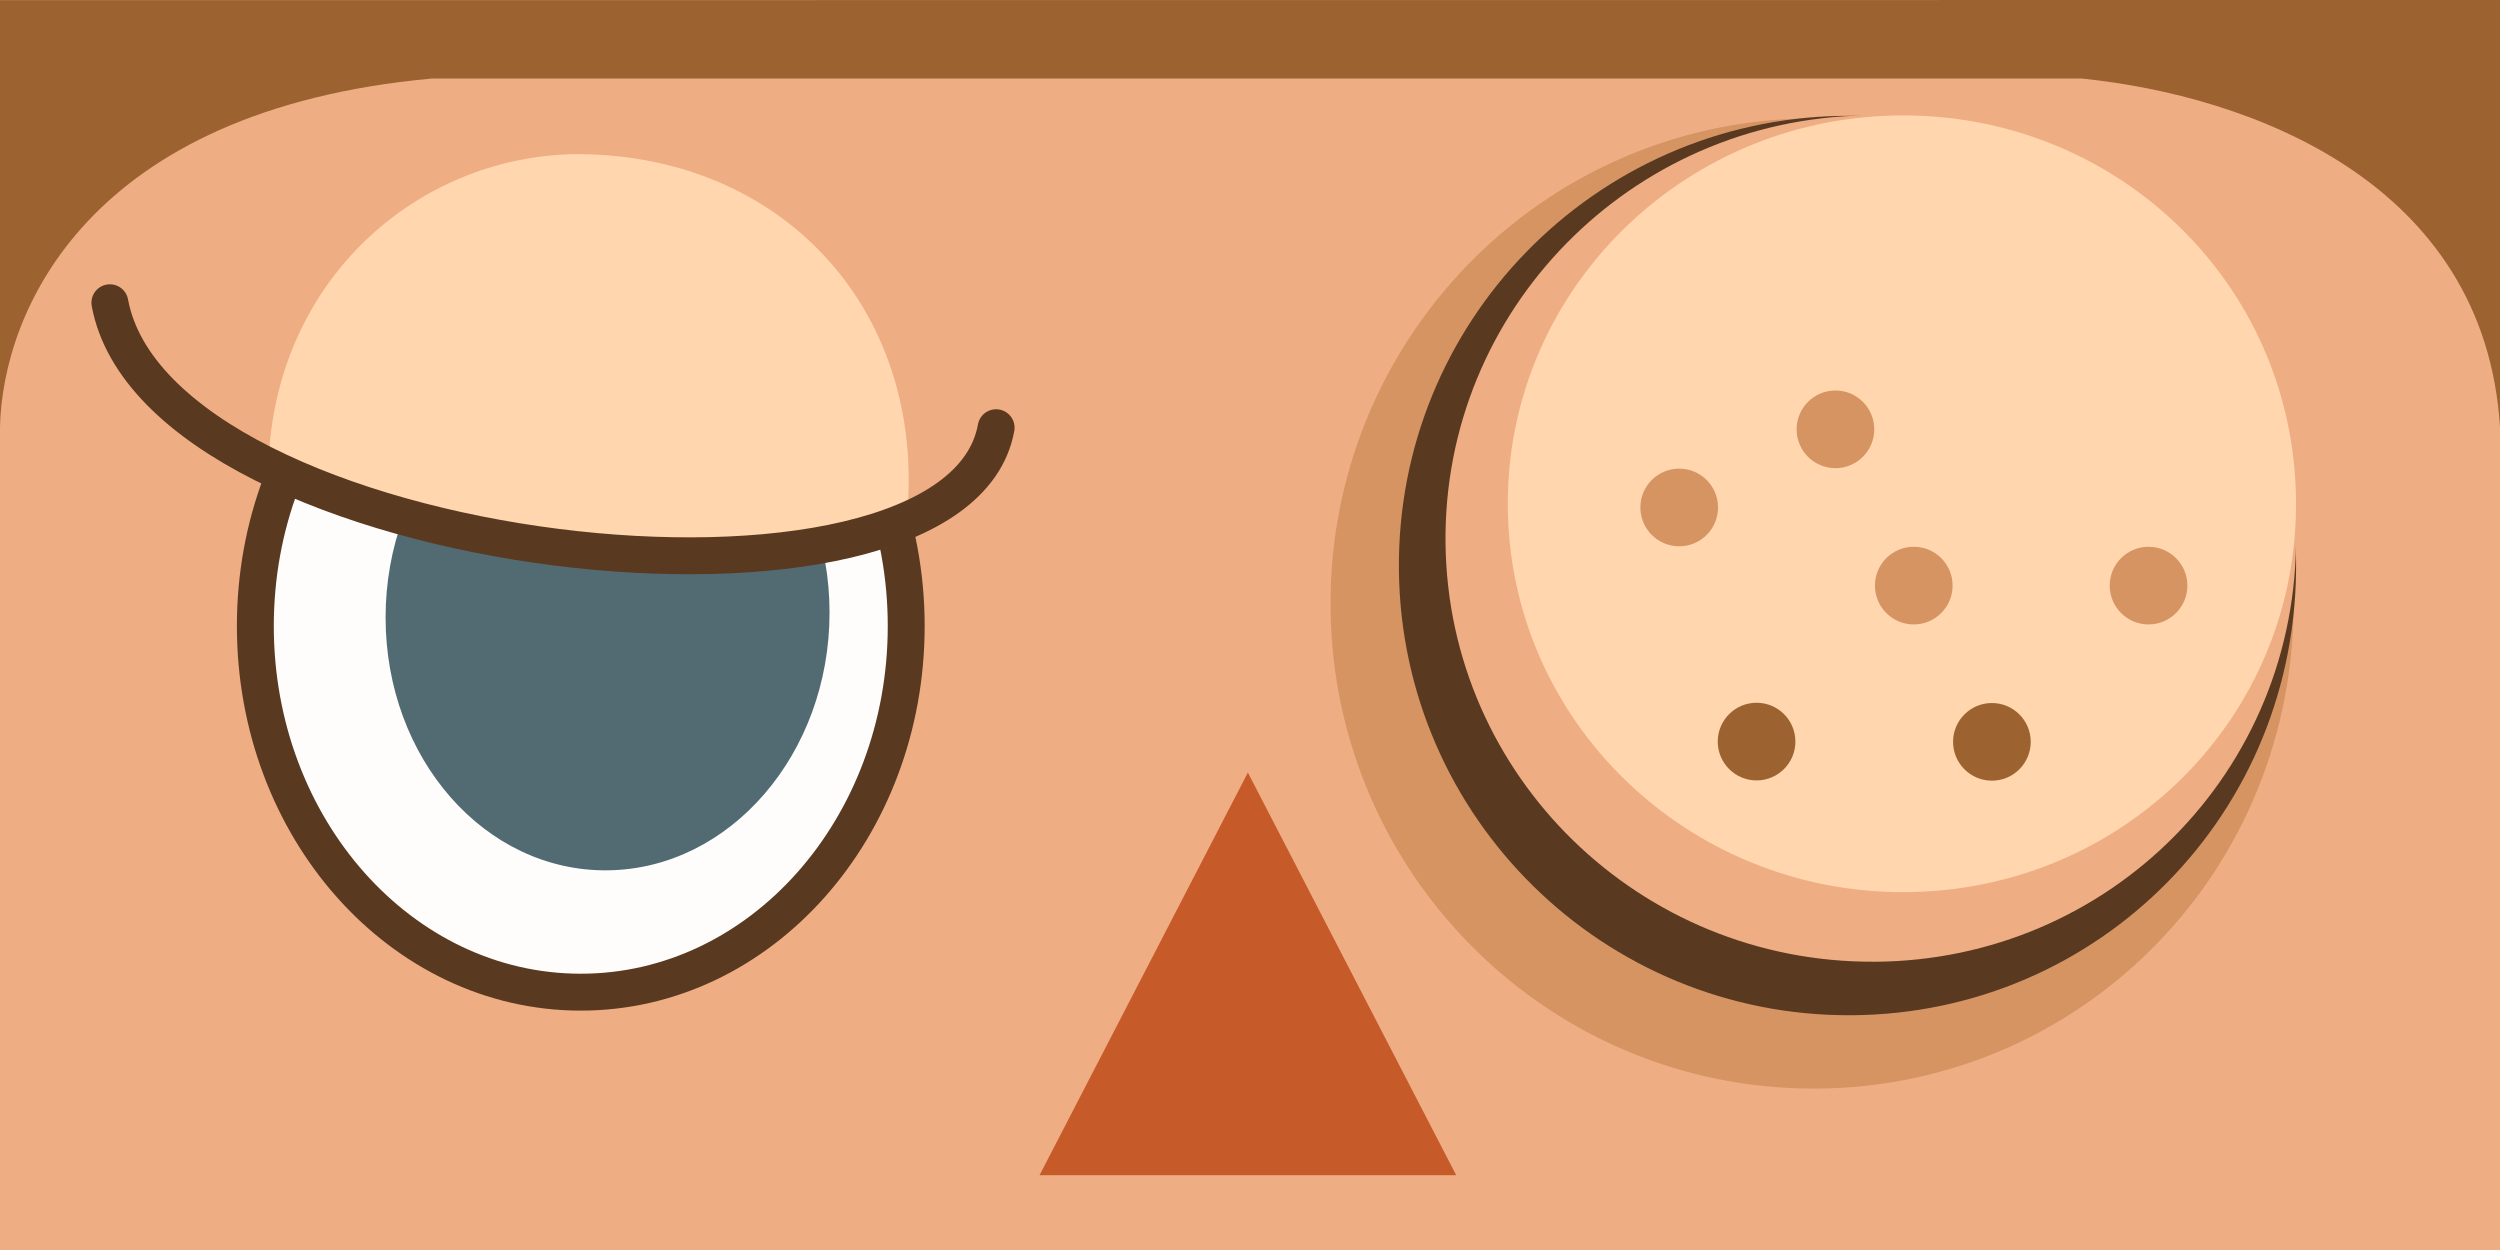 <ns0:svg xmlns:dc="http://purl.org/dc/elements/1.1/" xmlns:ns0="http://www.w3.org/2000/svg" xmlns:ns1="http://www.inkscape.org/namespaces/inkscape" xmlns:ns2="http://sodipodi.sourceforge.net/DTD/sodipodi-0.dtd" xmlns:ns4="http://creativecommons.org/ns#" xmlns:rdf="http://www.w3.org/1999/02/22-rdf-syntax-ns#" width="67.733mm" height="33.867mm" viewBox="0 0 67.733 33.867" version="1.1" id="svg8" ns1:version="0.92.5 (2060ec1f9f, 2020-04-08)" ns2:docname="4.svg" ns1:export-filename="/home/user/Documents/Retexture/tex1_32x16_f7ba36c620119cd5_31af666979c71315_8.png" ns1:export-xdpi="96" ns1:export-ydpi="96">
  <ns0:rect x="0" y="0" width="67.733" height="33.867" fill="#333333" stroke="none"/>
  <ns0:defs id="defs2">
    <ns1:perspective ns2:type="inkscape:persp3d" ns1:vp_x="0 : 16.933332 : 1" ns1:vp_y="0 : 1000 : 0" ns1:vp_z="67.73333 : 16.933332 : 1" ns1:persp3d-origin="33.866665 : 11.288888 : 1" id="perspective22" />
    <ns0:clipPath clipPathUnits="userSpaceOnUse" id="clipPath4764">
      <ns0:rect style="fill:#ff00ff;fill-opacity:1;stroke:none;stroke-width:0;stroke-miterlimit:4;stroke-dasharray:none;stroke-opacity:1" id="rect4766" width="67.733" height="30.341" x="-2.7281718e-07" y="3.315" />
    </ns0:clipPath>
    <ns0:clipPath clipPathUnits="userSpaceOnUse" id="clipPath4768">
      <ns0:rect style="fill:#ff00ff;fill-opacity:1;stroke:none;stroke-width:0;stroke-miterlimit:4;stroke-dasharray:none;stroke-opacity:1" id="rect4770" width="67.733" height="33.867" x="0" y="1.2988281e-06" />
    </ns0:clipPath>
    <ns0:clipPath clipPathUnits="userSpaceOnUse" id="clipPath4858">
      <ns0:rect style="display:inline;fill:#ff00ff;fill-opacity:1;stroke:none;stroke-width:0;stroke-miterlimit:4;stroke-dasharray:none;stroke-opacity:1" id="rect4860" width="67.733" height="33.867" x="0" y="1.2988281e-06" ns1:label="Clip" />
    </ns0:clipPath>
    <ns0:clipPath clipPathUnits="userSpaceOnUse" id="clipPath4862">
      <ns0:rect style="display:inline;fill:#ff00ff;fill-opacity:1;stroke:none;stroke-width:0;stroke-miterlimit:4;stroke-dasharray:none;stroke-opacity:1" id="rect4864" width="67.733" height="33.867" x="0" y="1.2988281e-06" ns1:label="Clip" />
    </ns0:clipPath>
    <ns0:clipPath clipPathUnits="userSpaceOnUse" id="clipPath4866">
      <ns0:rect style="display:inline;fill:#ff00ff;fill-opacity:1;stroke:none;stroke-width:0;stroke-miterlimit:4;stroke-dasharray:none;stroke-opacity:1" id="rect4868" width="67.733" height="30.341" x="-2.7281718e-07" y="3.315" ns1:label="Clip" />
    </ns0:clipPath>
    <ns0:clipPath clipPathUnits="userSpaceOnUse" id="clipPath4870">
      <ns0:rect style="display:inline;fill:#ff00ff;fill-opacity:1;stroke:none;stroke-width:0;stroke-miterlimit:4;stroke-dasharray:none;stroke-opacity:1" id="rect4872" width="67.733" height="33.867" x="0" y="1.2988281e-06" ns1:label="Clip" />
    </ns0:clipPath>
    <ns0:clipPath clipPathUnits="userSpaceOnUse" id="clipPath4874">
      <ns0:rect style="display:inline;fill:#ff00ff;fill-opacity:1;stroke:none;stroke-width:0;stroke-miterlimit:4;stroke-dasharray:none;stroke-opacity:1" id="rect4876" width="67.733" height="33.867" x="0" y="1.2988281e-06" ns1:label="Clip" />
    </ns0:clipPath>
    <ns0:clipPath clipPathUnits="userSpaceOnUse" id="clipPath4677">
      <ns0:rect style="opacity:0.97;fill:#945a31;fill-opacity:1;stroke:#502d0f;stroke-width:1.5;stroke-linecap:round;stroke-linejoin:round;stroke-miterlimit:4;stroke-dasharray:none;stroke-opacity:1;paint-order:fill markers stroke" id="rect4679" width="67.734" height="33.867" x="-0.001" y="-1.7615814e-06" />
    </ns0:clipPath>
    <ns0:clipPath clipPathUnits="userSpaceOnUse" id="clipPath4681">
      <ns0:rect style="opacity:0.97;fill:#945a31;fill-opacity:1;stroke:#502d0f;stroke-width:1.42;stroke-linecap:round;stroke-linejoin:round;stroke-miterlimit:4;stroke-dasharray:none;stroke-opacity:1;paint-order:fill markers stroke" id="rect4683" width="67.734" height="30.341" x="-0.001" y="3.315" />
    </ns0:clipPath>
    <ns0:clipPath clipPathUnits="userSpaceOnUse" id="clipPath4685">
      <ns0:rect style="opacity:0.97;fill:#945a31;fill-opacity:1;stroke:#502d0f;stroke-width:1.5;stroke-linecap:round;stroke-linejoin:round;stroke-miterlimit:4;stroke-dasharray:none;stroke-opacity:1;paint-order:fill markers stroke" id="rect4687" width="67.734" height="33.867" x="-36.016" y="-1.7615814e-06" />
    </ns0:clipPath>
    <ns0:clipPath clipPathUnits="userSpaceOnUse" id="clipPath4689">
      <ns0:rect style="opacity:0.97;fill:#945a31;fill-opacity:1;stroke:#502d0f;stroke-width:1.5;stroke-linecap:round;stroke-linejoin:round;stroke-miterlimit:4;stroke-dasharray:none;stroke-opacity:1;paint-order:fill markers stroke" id="rect4691" width="67.734" height="33.867" x="-0.001" y="-1.7615814e-06" />
    </ns0:clipPath>
    <ns0:clipPath clipPathUnits="userSpaceOnUse" id="clipPath4693">
      <ns0:rect style="opacity:0.97;fill:#945a31;fill-opacity:1;stroke:#502d0f;stroke-width:1.5;stroke-linecap:round;stroke-linejoin:round;stroke-miterlimit:4;stroke-dasharray:none;stroke-opacity:1;paint-order:fill markers stroke" id="rect4695" width="67.734" height="33.867" x="-0.001" y="263.133" />
    </ns0:clipPath>
  </ns0:defs>
  <ns2:namedview id="base" pagecolor="#ffffff" bordercolor="#666666" borderopacity="1.0" ns1:pageopacity="0.0" ns1:pageshadow="2" ns1:zoom="2.828427" ns1:cx="113.57534" ns1:cy="96.180779" ns1:document-units="mm" ns1:current-layer="layer2" showgrid="false" showborder="false" ns1:window-width="1920" ns1:window-height="1022" ns1:window-x="1920" ns1:window-y="1080" ns1:window-maximized="1" showguides="true" ns1:guide-bbox="true">
    <ns2:guide position="-0.001,31.669" orientation="1,0" id="guide906" ns1:locked="false" />
    <ns2:guide position="-0.001,32.355" orientation="1,0" id="guide942" ns1:locked="false" />
    <ns2:guide position="0.608,33.863" orientation="0,1" id="guide944" ns1:locked="false" />
    <ns2:guide position="67.733,22.22" orientation="1,0" id="guide956" ns1:locked="false" />
    <ns2:guide position="67.733,22.378" orientation="1,0" id="guide958" ns1:locked="false" />
  </ns2:namedview>
  <ns0:g ns1:groupmode="layer" id="layer2" ns1:label="Features" style="display:inline;opacity:1">
    <ns0:rect style="fill:#EFAD84;fill-opacity:1;stroke:none;stroke-width:0;stroke-miterlimit:4;stroke-dasharray:none;stroke-opacity:1;" id="rect4760" width="72.363" height="39.222" x="-2.272" y="-3.484" clip-path="url(#clipPath4874)" ns1:label="skin" />
    <ns0:path ns2:type="star" style="opacity:1;fill:#C65A29;fill-opacity:1;stroke:#d65a29;stroke-width:0;stroke-miterlimit:4;stroke-dasharray:none;stroke-opacity:1;" id="path4710" ns2:sides="3" ns2:cx="33.809597" ns2:cy="28.588091" ns2:r1="6.5166645" ns2:r2="3.2583323" ns2:arg1="0.52359878" ns2:arg2="1.5707963" ns1:flatsided="false" ns1:rounded="0" ns1:randomized="0" d="m 39.453,31.846 -5.644,0 -5.644,0 2.822,-4.887 2.822,-4.887 2.822,4.887 z" ns1:transform-center-y="-1.8184816" transform="matrix(1,0,0,1.116,2.7281718e-7,-3.701)" ns1:label="nose" clip-path="url(#clipPath4681)" />
    <ns0:g id="g4697" ns1:label="Eye1" style="opacity:1" clip-path="url(#clipPath4689)">
      <ns0:ellipse style="opacity:1;fill:#fefdfb;fill-opacity:1;stroke:none;stroke-width:0.205;stroke-linecap:round;stroke-linejoin:round;stroke-miterlimit:4;stroke-dasharray:none;stroke-opacity:1;paint-order:fill markers stroke" id="path59" cx="15.341" cy="17.122" rx="8.793" ry="10.103" ns1:label="eyewhite" />
      <ns0:ellipse transform="matrix(1,-0.011,0,1,0,0)" ry="6.916" rx="6.014" ns1:label="pupil" cy="16.845" cx="16.461" id="path986" style="opacity:1;fill:#526B73;fill-opacity:1;stroke:#526B73;stroke-width:0;stroke-miterlimit:4;stroke-dasharray:none;stroke-opacity:1;" />
      <ns0:ellipse ns1:label="eyeoutline" ry="9.919" rx="8.817" cy="16.962" cx="15.735" id="path167" style="opacity:1;fill:none;fill-opacity:1;stroke:#5a3921;stroke-width:1;stroke-miterlimit:4;stroke-dasharray:none;stroke-opacity:1" />
      <ns0:path style="opacity:1;fill:#FFD6AD;fill-opacity:1;stroke:none;stroke-width:1.043;stroke-linecap:round;stroke-linejoin:miter;stroke-miterlimit:4;stroke-dasharray:none;stroke-opacity:1;paint-order:stroke fill markers;" d="m 24.559,14.125 c -0.421,1.82 -2.365,-0.482 -3.708,0.695 -1.474,1.292 -2.287,0.168 -4.378,0.124 -2.741,-0.058 -3.291,-0.445 -5.968,-1.24 C 8.8,13.197 7.147,14.067 7.298,12.143 7.673,7.358 11.487,4.186 15.686,4.176 c 5.638,0.035 9.468,4.367 8.873,9.949 z" id="path873" ns1:connector-curvature="0" ns2:nodetypes="csssscc" ns1:label="eyelid" />
      <ns0:path style="fill:none;stroke:#5a3921;stroke-width:1;stroke-linecap:round;stroke-linejoin:miter;stroke-miterlimit:4;stroke-dasharray:none;stroke-opacity:1" d="M 2.977,8.202 C 4.284,15.258 25.889,17.675 26.988,11.588" id="path871" ns1:connector-curvature="0" ns2:nodetypes="cc" ns1:label="eyeoutline" />
    </ns0:g>
    <ns0:g id="g928" ns1:label="eye2">
      <ns0:path ns1:label="eyeshadow" ns2:nodetypes="ssscs" ns1:connector-curvature="0" id="path884" d="M 49.208,29.494 C 42.009,29.534 36.13,23.727 36.049,16.497 35.969,9.267 41.719,3.33 48.917,3.209 56.115,3.089 62.059,8.83 62.141,16.206 62.222,23.581 56.407,29.454 49.208,29.494 Z" style="display:inline;opacity:1;fill:#D69463;fill-opacity:1;stroke:none;stroke-width:0.931;stroke-linecap:round;stroke-linejoin:miter;stroke-miterlimit:4;stroke-dasharray:none;stroke-opacity:1;paint-order:stroke fill markers;" />
      <ns0:path style="display:inline;opacity:1;fill:#5a3921;fill-opacity:1;stroke:none;stroke-width:0.866;stroke-linecap:round;stroke-linejoin:miter;stroke-miterlimit:4;stroke-dasharray:none;stroke-opacity:1;paint-order:stroke fill markers" d="M 50.16,27.506 C 43.454,27.544 37.976,22.16 37.901,15.458 37.827,8.755 43.183,3.251 49.889,3.139 56.595,3.027 62.132,8.35 62.208,15.187 c 0.076,6.838 -5.341,12.282 -12.048,12.319 z" id="path895" ns1:connector-curvature="0" ns2:nodetypes="ssscs" ns1:label="eyeoutline" />
      <ns0:path ns1:label="skin" ns2:nodetypes="ssscs" ns1:connector-curvature="0" id="path897" d="M 50.785,26.056 C 44.427,26.091 39.235,21.026 39.164,14.719 39.093,8.412 44.171,3.233 50.528,3.128 56.885,3.023 62.133,8.031 62.206,14.465 c 0.072,6.434 -5.063,11.557 -11.421,11.592 z" style="display:inline;opacity:1;fill:#EFAD84;fill-opacity:1;stroke:none;stroke-width:0.818;stroke-linecap:round;stroke-linejoin:miter;stroke-miterlimit:4;stroke-dasharray:none;stroke-opacity:1;paint-order:stroke fill markers;" />
      <ns0:path style="display:inline;opacity:1;fill:#FFD6AD;fill-opacity:1;stroke:none;stroke-width:0.754;stroke-linecap:round;stroke-linejoin:miter;stroke-miterlimit:4;stroke-dasharray:none;stroke-opacity:1;paint-order:stroke fill markers;" d="M 51.621,24.171 C 45.729,24.203 40.916,19.554 40.851,13.766 40.785,7.978 45.491,3.224 51.383,3.128 57.274,3.031 62.139,7.627 62.206,13.532 c 0.067,5.905 -4.692,10.607 -10.585,10.639 z" id="path930" ns1:connector-curvature="0" ns2:nodetypes="ssscs" ns1:label="eyelid" />
      <ns0:circle ns1:label="eyespot1" r="1.052" cy="20.092" cx="47.591" id="path903" style="display:inline;opacity:1;fill:#9C6331;fill-opacity:1;stroke:none;stroke-width:1;stroke-linecap:round;stroke-linejoin:miter;stroke-miterlimit:4;stroke-dasharray:none;stroke-opacity:1;paint-order:stroke fill markers;" />
      <ns0:circle ns1:label="eyespot1" r="1.052" cy="20.099" cx="53.967" id="path905" style="opacity:1;fill:#9C6331;fill-opacity:1;stroke:none;stroke-width:1;stroke-linecap:round;stroke-linejoin:miter;stroke-miterlimit:4;stroke-dasharray:none;stroke-opacity:1;paint-order:stroke fill markers;" />
      <ns0:circle style="opacity:1;fill:#D69463;fill-opacity:0;stroke:none;stroke-width:1;stroke-linecap:round;stroke-linejoin:miter;stroke-miterlimit:4;stroke-dasharray:none;stroke-opacity:1;paint-order:stroke fill markers;" id="circle907" cx="51.85" cy="15.866" r="1.052" ns1:label="eyespot2" />
      <ns0:circle ns1:label="eyespot2" r="1.052" cy="15.866" cx="51.85" id="circle909" style="opacity:1;fill:#D69463;fill-opacity:1;stroke:none;stroke-width:1;stroke-linecap:round;stroke-linejoin:miter;stroke-miterlimit:4;stroke-dasharray:none;stroke-opacity:1;paint-order:stroke fill markers;" />
      <ns0:circle style="opacity:1;fill:#D69463;fill-opacity:1;stroke:none;stroke-width:1;stroke-linecap:round;stroke-linejoin:miter;stroke-miterlimit:4;stroke-dasharray:none;stroke-opacity:1;paint-order:stroke fill markers;" id="circle911" cx="58.211" cy="15.866" r="1.052" ns1:label="eyespot2" />
      <ns0:circle ns1:label="eyespot2" r="1.052" cy="11.632" cx="49.728" id="circle913" style="opacity:1;fill:#D69463;fill-opacity:1;stroke:none;stroke-width:1;stroke-linecap:round;stroke-linejoin:miter;stroke-miterlimit:4;stroke-dasharray:none;stroke-opacity:1;paint-order:stroke fill markers;" />
      <ns0:circle style="opacity:1;fill:#D69463;fill-opacity:1;stroke:none;stroke-width:1;stroke-linecap:round;stroke-linejoin:miter;stroke-miterlimit:4;stroke-dasharray:none;stroke-opacity:1;paint-order:stroke fill markers;" id="circle915" cx="45.495" cy="13.749" r="1.052" ns1:label="eyespot2" />
    </ns0:g>
    <ns0:path style="opacity:1;fill:#9C6331;fill-opacity:1;stroke:#000000;stroke-width:0.265;stroke-linecap:butt;stroke-linejoin:miter;stroke-miterlimit:4;stroke-dasharray:none;stroke-opacity:0;" d="M -0.001,11.588 C 0.066,8.441 2.367,2.981 11.7,2.128 h 44.704 c 4.535,0.464 10.92,2.785 11.33,9.46 L 67.733,-1.7615814e-6 -0.001,0.004 Z" id="path960" ns1:connector-curvature="0" ns1:label="hair" ns2:nodetypes="ccccccc" />
  </ns0:g>
</ns0:svg>